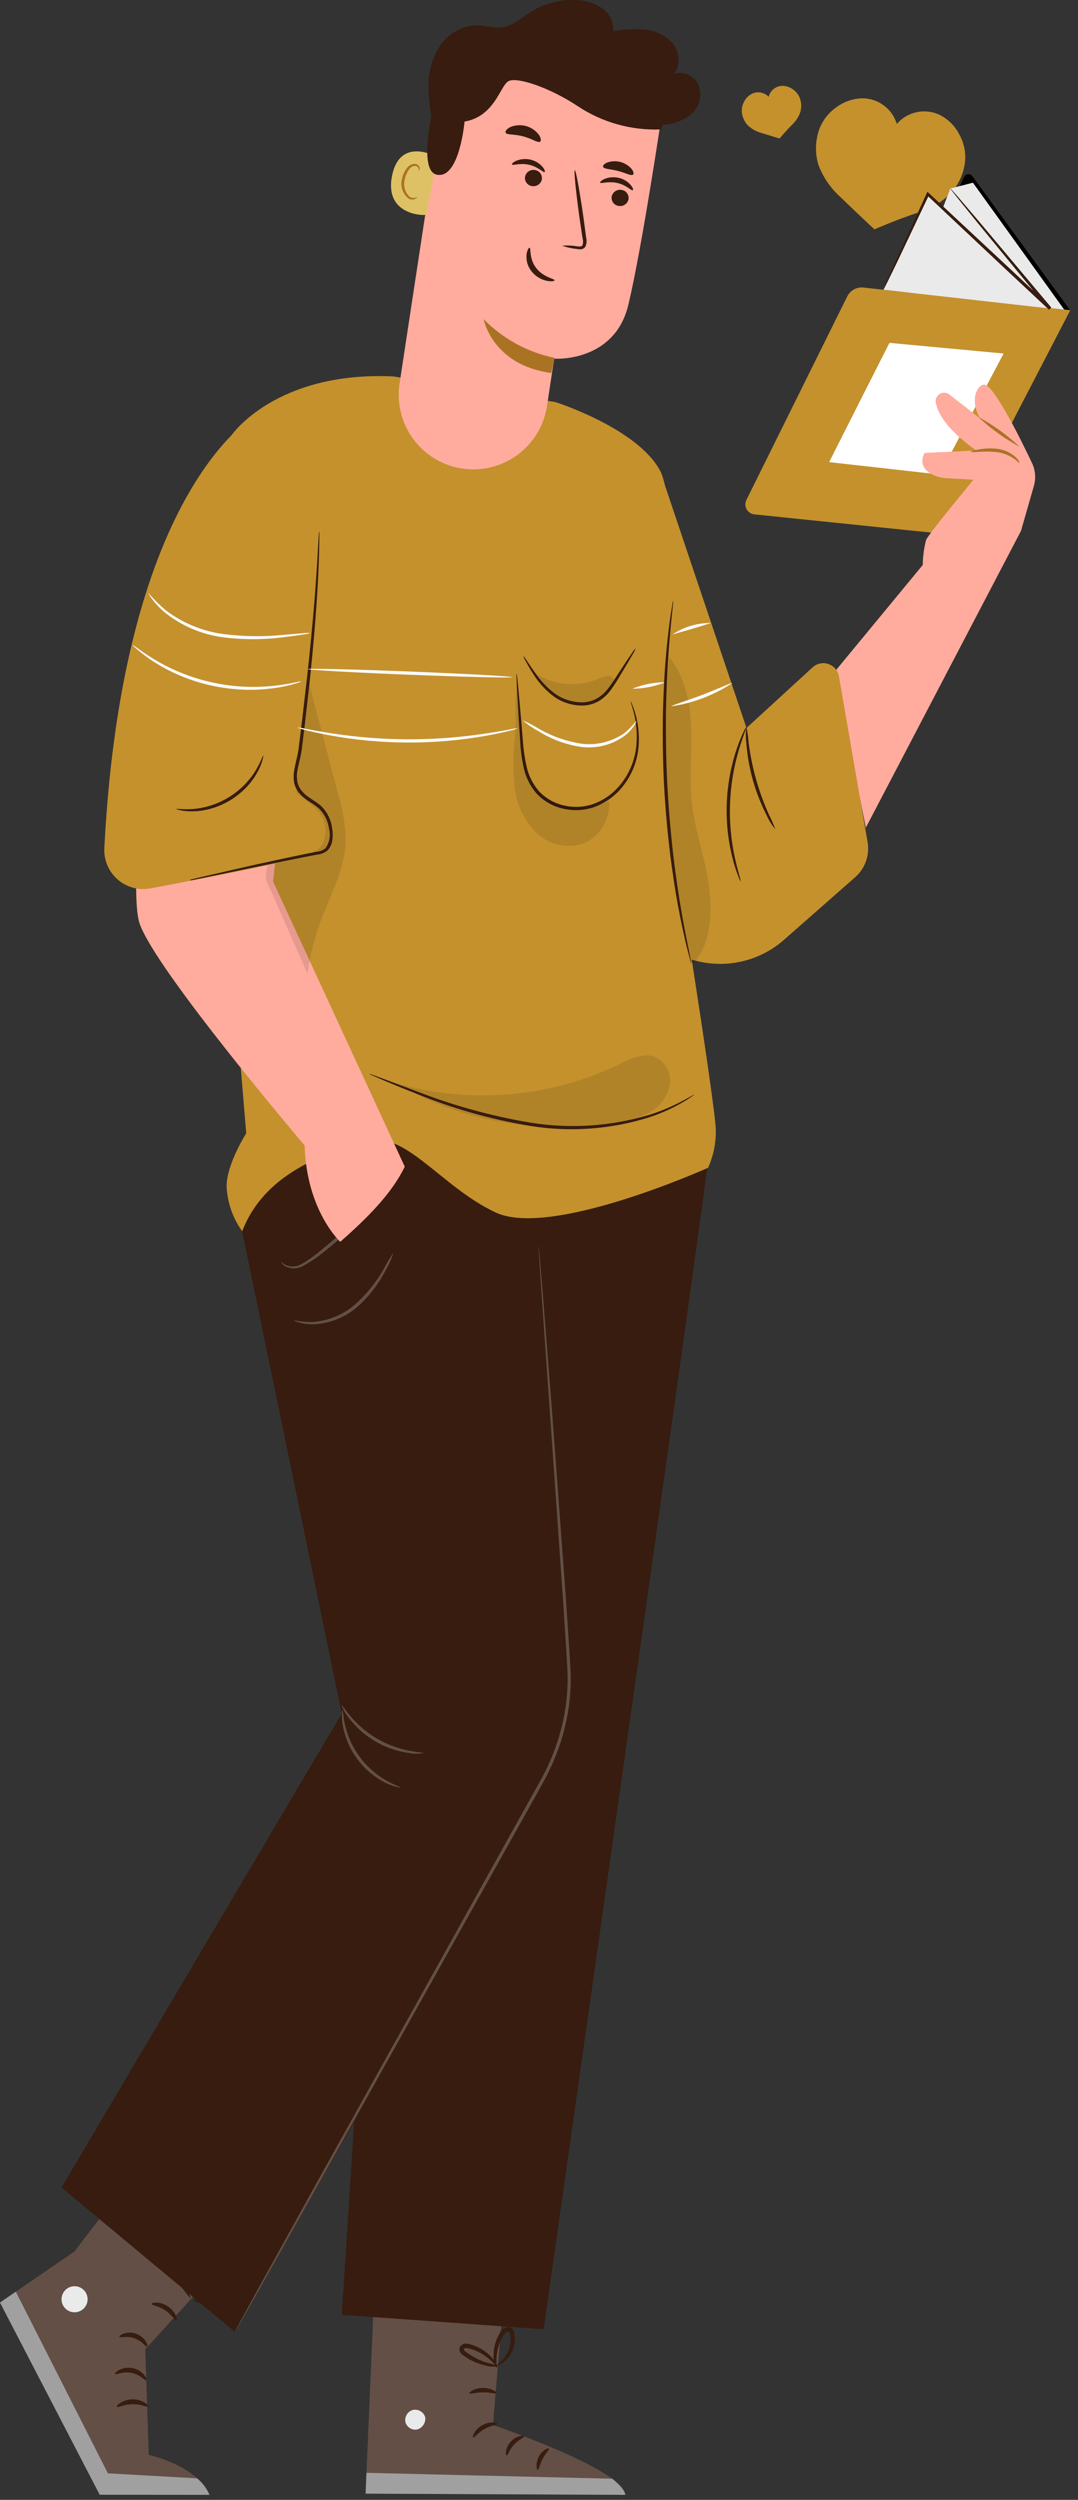 <svg width="126" height="292" viewBox="0 0 126 292" fill="none" xmlns="http://www.w3.org/2000/svg">
<rect x="0" y="0" width="126" height="292" fill="#333333" stroke="none"/>
<path d="M112.799 18.872C112.903 17.762 112.663 16.646 112.112 15.676C111.609 14.706 110.815 13.917 109.841 13.421C109.005 13.022 108.06 12.909 107.153 13.1C106.246 13.29 105.427 13.774 104.822 14.477C104.563 13.62 104.037 12.868 103.322 12.33C102.606 11.792 101.738 11.496 100.843 11.485C99.75 11.496 98.688 11.85 97.807 12.497C96.883 13.121 96.173 14.015 95.774 15.056C95.287 16.391 95.242 17.848 95.646 19.211C96.159 20.616 97 21.877 98.1 22.89C99.863 24.608 102.205 26.791 102.205 26.791C102.205 26.791 104.889 25.616 107.233 24.86C108.669 24.44 109.983 23.682 111.065 22.649C112.034 21.609 112.641 20.285 112.799 18.872Z" fill="#C4912D"/>
<path d="M93.48 11.441C93.318 11.026 93.031 10.67 92.66 10.424C92.306 10.167 91.88 10.029 91.443 10.027C91.072 10.035 90.715 10.164 90.425 10.396C90.135 10.627 89.93 10.947 89.84 11.307C89.593 11.048 89.27 10.874 88.918 10.811C88.566 10.747 88.203 10.797 87.881 10.954C87.493 11.155 87.177 11.472 86.978 11.861C86.761 12.251 86.668 12.698 86.712 13.142C86.779 13.707 87.025 14.235 87.415 14.649C87.851 15.058 88.379 15.357 88.954 15.521C89.894 15.816 91.123 16.176 91.123 16.176C91.123 16.176 91.868 15.274 92.571 14.582C93.008 14.173 93.341 13.666 93.542 13.103C93.701 12.557 93.679 11.974 93.48 11.441Z" fill="#C4912D"/>
<path d="M125.097 36.233L113.661 20.564C113.603 20.483 113.525 20.42 113.434 20.379C113.344 20.338 113.245 20.321 113.146 20.33C113.047 20.338 112.952 20.373 112.871 20.429C112.789 20.486 112.724 20.562 112.68 20.651L103.91 38.741L125.097 36.233Z" fill="#C4912D"/>
<path d="M125.097 36.234L113.661 20.564C113.603 20.484 113.525 20.421 113.434 20.38C113.344 20.338 113.245 20.322 113.146 20.33C113.047 20.339 112.952 20.373 112.871 20.43C112.789 20.486 112.724 20.563 112.68 20.652L103.91 38.742L125.097 36.234Z" fill="black"/>
<path d="M113.719 21.342L124.423 36.219L121.961 36.013L106.166 34.695L111.085 22.019L113.719 21.342Z" fill="#EAEAEA"/>
<path d="M116.978 51.89L125.097 36.233L100.924 33.588C100.54 33.546 100.152 33.622 99.813 33.808C99.474 33.993 99.2 34.279 99.028 34.625L87.242 58.397C87.158 58.566 87.117 58.754 87.121 58.943C87.125 59.132 87.175 59.317 87.266 59.482C87.357 59.648 87.487 59.789 87.645 59.893C87.802 59.998 87.983 60.062 88.171 60.082L110.876 62.423L116.978 51.89Z" fill="#C4912D"/>
<path d="M108.451 22.673L122.728 36.037L103.246 33.84L108.451 22.673Z" fill="#EAEAEA"/>
<path d="M103.246 33.84C103.26 33.765 103.284 33.692 103.32 33.625C103.393 33.459 103.475 33.256 103.576 33.017C103.828 32.451 104.166 31.685 104.592 30.733C105.506 28.732 106.779 25.942 108.303 22.607L108.398 22.399L108.566 22.555C111.272 25.078 114.462 28.054 117.877 31.234L122.857 35.905L122.589 36.158L114.294 26.065L111.912 23.117L111.287 22.317C111.209 22.229 111.142 22.131 111.088 22.026C111.181 22.099 111.265 22.182 111.337 22.275C111.514 22.475 111.735 22.727 112.009 23.037C112.613 23.744 113.444 24.716 114.475 25.921C116.583 28.433 119.503 31.91 122.877 35.925L122.608 36.178L117.618 31.518L108.337 22.791L108.599 22.741L104.767 30.809C104.309 31.748 103.94 32.5 103.668 33.057C103.548 33.292 103.447 33.485 103.368 33.647C103.337 33.717 103.296 33.782 103.246 33.84Z" fill="#371C0F"/>
<path d="M103.965 40.05C103.783 40.377 96.912 53.979 96.912 53.979L109.834 55.428L117.306 41.294L103.965 40.05Z" fill="white"/>
<path d="M8.705 262.985L15.731 253.811L16.096 253.335L28.066 262.238L16.98 274.413L17.387 286.737C23.561 288.334 24.487 291.418 24.487 291.418L11.655 291.404L0 268.954L8.705 262.985Z" fill="#634F45"/>
<path d="M0.001 268.954L11.655 291.404L24.488 291.418C24.163 290.671 23.669 290.011 23.044 289.488L12.609 288.903L1.849 267.684L0.001 268.954Z" fill="#A0A0A0"/>
<path d="M17.308 281.09C17.213 281.221 16.473 280.8 15.481 280.828C14.488 280.828 13.76 281.27 13.662 281.139C13.541 281.042 14.264 280.274 15.473 280.263C16.682 280.241 17.426 280.989 17.308 281.09Z" fill="#371C0F"/>
<path d="M17.103 278.033C16.975 278.124 16.404 277.37 15.381 277.166C14.358 276.962 13.538 277.433 13.457 277.3C13.413 277.242 13.56 277.027 13.922 276.83C14.405 276.582 14.959 276.505 15.492 276.612C16.025 276.72 16.506 277.004 16.856 277.42C17.113 277.742 17.166 277.996 17.103 278.033Z" fill="#371C0F"/>
<path d="M17.189 274.108C17.049 274.182 16.612 273.437 15.715 273.128C14.825 272.806 14.02 273.109 13.955 272.965C13.92 272.9 14.083 272.722 14.438 272.588C14.913 272.426 15.43 272.428 15.903 272.596C16.377 272.763 16.78 273.086 17.047 273.511C17.242 273.838 17.256 274.079 17.189 274.108Z" fill="#371C0F"/>
<path d="M20.626 271.066C20.474 271.12 20.11 270.39 19.317 269.873C18.535 269.334 17.723 269.284 17.714 269.119C17.671 268.971 18.665 268.75 19.63 269.405C20.596 270.059 20.779 271.05 20.626 271.066Z" fill="#371C0F"/>
<path d="M22.301 268.433C22.236 268.476 21.813 267.959 21.182 267.09L20.098 265.542C19.85 265.227 19.65 264.878 19.504 264.504C19.427 264.244 19.455 263.964 19.582 263.725C19.659 263.589 19.772 263.479 19.91 263.407C20.047 263.336 20.203 263.305 20.357 263.32C20.808 263.408 21.224 263.624 21.555 263.943C22.364 264.644 22.881 265.623 23.006 266.687C23.137 267.288 23.031 267.915 22.711 268.44C22.709 267.875 22.675 267.312 22.608 266.751C22.484 266.169 22.243 265.617 21.899 265.13C21.698 264.848 21.462 264.592 21.196 264.369C20.946 264.137 20.642 263.971 20.311 263.886C20.264 263.877 20.215 263.884 20.171 263.905C20.127 263.926 20.091 263.96 20.068 264.002C20.011 264.115 19.999 264.245 20.034 264.366C20.163 264.683 20.329 264.983 20.529 265.26L21.513 266.87C21.858 267.345 22.124 267.873 22.301 268.433Z" fill="#371C0F"/>
<path d="M22.76 268.814C22.7 268.811 22.749 268.136 23.445 267.365C23.919 266.852 24.546 266.508 25.233 266.385C25.919 266.262 26.627 266.365 27.249 266.681C27.314 266.738 27.365 266.809 27.399 266.888C27.434 266.968 27.451 267.053 27.448 267.14C27.44 267.288 27.386 267.429 27.294 267.545C27.162 267.703 27.007 267.839 26.833 267.949C26.547 268.148 26.243 268.321 25.926 268.465C25.392 268.71 24.822 268.869 24.237 268.936C23.707 269.054 23.152 269.003 22.652 268.788C22.66 268.699 23.259 268.743 24.173 268.544C24.703 268.428 25.217 268.245 25.7 267.999C25.983 267.854 26.254 267.687 26.511 267.5C26.635 267.419 26.746 267.322 26.843 267.211C26.907 267.099 26.89 267.131 26.869 267.097C26.757 267.027 26.631 266.98 26.501 266.959C26.344 266.921 26.184 266.896 26.024 266.885C25.609 266.853 25.193 266.905 24.798 267.036C24.404 267.168 24.04 267.377 23.727 267.651C23.038 268.259 22.847 268.85 22.76 268.814Z" fill="#371C0F"/>
<path d="M10.238 268.57C10.238 268.871 10.149 269.165 9.982 269.416C9.815 269.666 9.577 269.861 9.299 269.977C9.02 270.092 8.714 270.122 8.419 270.064C8.123 270.005 7.852 269.86 7.639 269.647C7.426 269.434 7.281 269.163 7.222 268.867C7.163 268.572 7.194 268.265 7.309 267.987C7.424 267.709 7.62 267.471 7.87 267.304C8.121 267.137 8.415 267.047 8.716 267.048C9.12 267.048 9.507 267.208 9.792 267.493C10.078 267.779 10.238 268.166 10.238 268.57Z" fill="#EAEAEA"/>
<path d="M26.951 263.462L24.487 266.168L14.127 255.906L15.566 254.026L26.951 263.462Z" fill="black"/>
<path d="M58.929 267.648L57.618 283.251C57.618 283.251 73.037 288.512 73.074 291.418L42.731 291.271L43.777 266.877L58.929 267.648Z" fill="#634F45"/>
<path d="M48.298 281.486C48.002 281.561 47.744 281.742 47.574 281.996C47.403 282.249 47.332 282.556 47.373 282.859C47.437 283.157 47.613 283.42 47.865 283.593C48.117 283.766 48.425 283.836 48.727 283.788C49.04 283.708 49.313 283.514 49.492 283.245C49.672 282.975 49.745 282.649 49.697 282.328C49.599 282.024 49.386 281.769 49.104 281.618C48.822 281.466 48.492 281.431 48.183 281.518" fill="#EAEAEA"/>
<path d="M42.731 291.275L42.836 288.843L71.561 289.533C71.561 289.533 73.09 290.752 73.074 291.418L42.731 291.275Z" fill="#A0A0A0"/>
<path d="M58.114 283.121C58.103 283.268 57.358 283.3 56.606 283.742C55.842 284.163 55.436 284.788 55.303 284.723C55.167 284.687 55.431 283.811 56.351 283.292C57.271 282.773 58.156 282.986 58.114 283.121Z" fill="#371C0F"/>
<path d="M61.236 284.589C61.263 284.737 60.609 284.958 60.076 285.558C59.525 286.147 59.365 286.817 59.218 286.803C59.078 286.82 59.017 285.947 59.695 285.211C60.373 284.474 61.239 284.448 61.236 284.589Z" fill="#371C0F"/>
<path d="M62.861 288.485C62.724 288.51 62.554 287.761 62.973 286.968C63.391 286.174 64.102 285.885 64.158 286.01C64.236 286.135 63.766 286.548 63.43 287.206C63.081 287.856 63.008 288.475 62.861 288.485Z" fill="#371C0F"/>
<path d="M58.022 279.531C57.952 279.664 57.285 279.427 56.442 279.444C55.602 279.444 54.937 279.693 54.866 279.562C54.785 279.451 55.448 278.934 56.438 278.928C57.428 278.922 58.1 279.419 58.022 279.531Z" fill="#371C0F"/>
<path d="M58.228 276.379C57.723 276.49 57.198 276.462 56.708 276.298C56.165 276.175 55.639 275.985 55.142 275.733C54.847 275.585 54.563 275.416 54.292 275.228C54.125 275.126 53.976 274.998 53.849 274.849C53.757 274.739 53.704 274.602 53.699 274.459C53.694 274.315 53.736 274.174 53.819 274.058C53.898 273.958 53.999 273.878 54.114 273.825C54.229 273.771 54.356 273.746 54.483 273.75C54.675 273.757 54.866 273.793 55.048 273.856C55.368 273.95 55.679 274.073 55.977 274.225C56.479 274.48 56.937 274.813 57.335 275.211C58.008 275.897 58.219 276.464 58.169 276.489C58.1 276.534 57.78 276.054 57.089 275.481C56.687 275.149 56.243 274.871 55.77 274.653C55.492 274.526 55.205 274.422 54.911 274.342C54.593 274.242 54.321 274.227 54.23 274.366C54.198 274.419 54.193 274.44 54.255 274.538C54.351 274.645 54.46 274.738 54.581 274.815C54.831 274.995 55.092 275.161 55.361 275.312C55.821 275.568 56.304 275.78 56.803 275.945C57.288 276.056 57.764 276.201 58.228 276.379Z" fill="#371C0F"/>
<path d="M58.025 276.582C57.757 276.135 57.641 275.614 57.694 275.096C57.694 274.193 57.942 273.308 58.412 272.537C58.504 272.341 58.644 272.171 58.821 272.045C58.997 271.918 59.203 271.84 59.419 271.817C59.554 271.826 59.684 271.874 59.792 271.954C59.901 272.035 59.985 272.144 60.034 272.271C60.103 272.452 60.146 272.642 60.162 272.836C60.198 273.178 60.182 273.523 60.115 273.86C60.003 274.424 59.755 274.953 59.39 275.398C58.759 276.156 58.132 276.303 58.123 276.253C58.077 276.176 58.607 275.915 59.097 275.181C59.38 274.758 59.568 274.278 59.646 273.775C59.692 273.484 59.696 273.188 59.66 272.896C59.628 272.571 59.519 272.306 59.397 272.332C59.249 272.323 58.978 272.553 58.841 272.805C58.679 273.061 58.54 273.331 58.426 273.611C58.233 274.092 58.109 274.598 58.058 275.113C57.975 276.002 58.106 276.564 58.025 276.582Z" fill="#371C0F"/>
<path d="M120.842 56.762C121.099 55.874 121.022 54.924 120.626 54.089C119.243 51.167 116.021 44.686 114.967 44.925C114.031 45.136 113.41 46.961 114.568 48.892L110.978 46.086C110.817 45.959 110.621 45.885 110.417 45.873C110.213 45.861 110.01 45.912 109.835 46.019C109.661 46.126 109.524 46.284 109.441 46.471C109.359 46.658 109.337 46.867 109.376 47.067C109.477 47.512 109.639 47.941 109.855 48.342C111.026 50.581 114.109 52.617 114.109 52.617L108.073 52.906C108.073 52.906 107.013 54.527 109.124 55.501C109.604 55.713 110.119 55.832 110.643 55.854L113.78 56.04C113.78 56.04 108.4 62.511 108.234 63.1C107.996 64.046 107.869 65.017 107.854 65.992L97.536 78.492L101.202 96.673L119.337 62.01L120.842 56.762Z" fill="#FFAB9E"/>
<path d="M119.155 54.073C119.106 54.108 118.895 53.831 118.452 53.527C117.868 53.142 117.204 52.896 116.51 52.809C115.802 52.733 115.088 52.724 114.378 52.783C113.823 52.814 113.474 52.82 113.467 52.766C113.459 52.712 113.792 52.614 114.346 52.512C115.076 52.371 115.823 52.343 116.562 52.429C117.319 52.519 118.034 52.826 118.62 53.314C119.059 53.705 119.195 54.052 119.155 54.073Z" fill="#AA7324"/>
<path d="M119.174 52.185C117.42 51.236 115.795 50.065 114.341 48.7C116.095 49.649 117.719 50.821 119.174 52.185Z" fill="#AA7324"/>
<path d="M65.558 143.445C65.722 143.466 66.282 179.526 66.527 195.822C66.605 200.944 65.285 205.991 62.709 210.419L27.448 272.376L7.188 255.515L39.948 200.157L27.886 141.804L51.764 121.27L65.558 143.445Z" fill="#371C0F"/>
<path d="M82.695 136.066C82.588 138.145 63.539 272.072 63.539 272.072L39.95 270.387L48.6 135.234L82.695 136.066Z" fill="#371C0F"/>
<path d="M62.943 145.467C62.943 145.467 62.965 145.586 62.989 145.818C63.013 146.067 63.045 146.408 63.086 146.85C63.165 147.777 63.278 149.113 63.422 150.825C63.696 154.297 64.085 159.291 64.573 165.453C65.03 171.637 65.573 178.991 66.177 187.156C66.312 189.2 66.45 191.293 66.592 193.434C66.646 194.503 66.739 195.59 66.706 196.695C66.677 197.808 66.57 198.917 66.385 200.015C66.001 202.269 65.312 204.46 64.337 206.528C63.851 207.582 63.263 208.591 62.698 209.607L60.982 212.683C51.751 229.178 43.396 244.108 37.338 254.932L30.135 267.715L28.159 271.178L27.637 272.075C27.517 272.276 27.448 272.37 27.448 272.37C27.448 272.37 27.495 272.26 27.603 272.053L28.092 271.137L30.008 267.637C31.693 264.589 34.114 260.205 37.105 254.796C43.137 243.956 51.458 229.007 60.65 212.493L62.367 209.417C62.934 208.395 63.518 207.397 63.995 206.361C64.957 204.326 65.638 202.169 66.018 199.949C66.201 198.869 66.308 197.778 66.339 196.682C66.376 195.599 66.282 194.522 66.23 193.452C66.093 191.314 65.959 189.222 65.827 187.177C65.255 179.012 64.74 171.655 64.306 165.47C63.873 159.304 63.521 154.308 63.275 150.834C63.161 149.119 63.073 147.782 63.011 146.855C62.986 146.412 62.966 146.067 62.952 145.818C62.939 145.588 62.943 145.467 62.943 145.467Z" fill="#634F45"/>
<path d="M46.821 208.798C46.813 208.823 46.645 208.798 46.343 208.725C45.917 208.614 45.503 208.46 45.108 208.264C43.795 207.615 42.653 206.666 41.776 205.493C40.899 204.32 40.311 202.956 40.06 201.513C39.983 201.08 39.952 200.64 39.967 200.2C39.98 199.888 40.001 199.719 40.027 199.719C40.097 199.719 40.091 200.403 40.322 201.462C40.636 202.838 41.234 204.132 42.08 205.262C42.925 206.392 43.998 207.332 45.23 208.021C46.182 208.543 46.839 208.733 46.821 208.798Z" fill="#634F45"/>
<path d="M49.492 204.771C48.925 204.874 48.343 204.871 47.777 204.762C46.397 204.571 45.067 204.11 43.864 203.405C42.662 202.7 41.61 201.765 40.769 200.654C40.398 200.213 40.111 199.708 39.923 199.163C39.981 199.131 40.311 199.692 40.981 200.486C42.737 202.563 45.151 203.977 47.821 204.494C48.837 204.691 49.492 204.704 49.492 204.771Z" fill="#634F45"/>
<path d="M32.864 147.399C33.037 147.553 33.229 147.685 33.435 147.792C33.725 147.904 34.036 147.951 34.346 147.929C34.656 147.907 34.958 147.817 35.229 147.666C36.051 147.184 36.829 146.63 37.552 146.011C38.398 145.334 39.303 144.558 40.212 143.7C41.763 142.232 43.208 140.656 44.537 138.984C45.554 137.695 46.136 136.859 46.186 136.892C46.103 137.118 45.989 137.332 45.847 137.527C45.606 137.921 45.236 138.477 44.753 139.149C43.477 140.887 42.047 142.505 40.478 143.983C39.56 144.849 38.639 145.625 37.773 146.293C37.021 146.915 36.208 147.458 35.345 147.914C35.04 148.069 34.702 148.151 34.36 148.153C34.018 148.155 33.679 148.078 33.372 147.927C32.943 147.681 32.849 147.401 32.864 147.399Z" fill="#634F45"/>
<path d="M45.997 146.31C45.769 147.037 45.456 147.735 45.065 148.39C44.223 150.042 43.071 151.516 41.671 152.731C40.233 153.947 38.424 154.637 36.542 154.69C35.978 154.697 35.415 154.616 34.875 154.452C34.672 154.407 34.48 154.324 34.31 154.205C35.043 154.352 35.788 154.424 36.535 154.42C38.334 154.29 40.046 153.595 41.427 152.435C42.788 151.243 43.939 149.83 44.83 148.256C45.184 147.587 45.573 146.937 45.997 146.31Z" fill="#634F45"/>
<path d="M82.761 136.406C82.761 136.406 64.436 144.652 57.95 141.635C51.464 138.617 47.281 131.805 42.535 133.315C37.788 134.824 30.883 137.101 28.311 143.819C27.197 142.274 26.561 140.436 26.483 138.533C26.52 135.908 28.779 132.379 28.779 132.379L26.245 101.931L27.084 50.809C27.084 50.809 32.259 43.327 45.983 43.97L64.903 46.96C64.903 46.96 74.54 50.023 77.171 55.012C79.801 60.001 78.181 95.183 78.181 95.183C78.181 95.183 83.709 129.427 83.668 132.096C83.682 133.581 83.373 135.052 82.761 136.406Z" fill="#C4912D"/>
<path d="M94.976 77.952L87.252 85.032L77.155 55.01L69.284 73.287L72.969 102.693C73.227 104.748 74.044 106.692 75.331 108.314C76.619 109.936 78.328 111.173 80.27 111.89C82.213 112.607 84.316 112.776 86.348 112.379C88.381 111.981 90.265 111.034 91.796 109.638L99.955 102.466C100.528 101.962 100.963 101.319 101.217 100.599C101.471 99.879 101.536 99.106 101.406 98.353L98.058 79C98.001 78.672 97.857 78.365 97.64 78.112C97.424 77.858 97.143 77.668 96.828 77.561C96.512 77.454 96.174 77.433 95.848 77.502C95.522 77.571 95.221 77.727 94.976 77.952Z" fill="#C4912D"/>
<path d="M35.546 69.363C35.546 70.038 31.912 102.962 31.912 102.962L47.31 136.274C45.795 139.41 42.946 142.265 39.769 145.052C39.769 145.052 35.831 141.451 35.605 133.798C35.605 133.798 18.108 113.243 16.307 107.841C14.507 102.439 19.462 65.546 19.462 65.546L35.546 69.363Z" fill="#FFAB9E"/>
<path d="M74.296 75.735C74.216 75.969 74.106 76.192 73.967 76.398C73.735 76.813 73.387 77.405 72.951 78.133C72.499 78.853 72.029 79.744 71.338 80.663C70.974 81.155 70.518 81.571 69.996 81.889C69.42 82.222 68.77 82.403 68.105 82.416C66.835 82.428 65.597 82.016 64.587 81.246C63.788 80.623 63.095 79.877 62.533 79.035C62.154 78.477 61.806 77.9 61.49 77.304C61.356 77.096 61.251 76.869 61.179 76.632C61.237 76.595 61.762 77.517 62.754 78.876C63.327 79.669 64.015 80.374 64.796 80.965C65.75 81.668 66.907 82.044 68.092 82.036C68.694 82.024 69.283 81.864 69.807 81.568C70.291 81.276 70.716 80.896 71.059 80.447C71.734 79.582 72.239 78.691 72.719 77.993C73.183 77.282 73.567 76.711 73.839 76.321C73.964 76.106 74.118 75.909 74.296 75.735Z" fill="#371C0F"/>
<path d="M86.579 102.958C86.447 102.752 86.343 102.529 86.271 102.295C86.028 101.675 85.825 101.041 85.66 100.396C84.544 96.108 84.71 91.586 86.138 87.391C86.349 86.76 86.599 86.142 86.886 85.542C86.973 85.313 87.093 85.097 87.241 84.902C87.302 84.928 86.878 85.878 86.396 87.474C85.133 91.648 84.971 96.077 85.924 100.332C86.288 101.957 86.643 102.935 86.579 102.958Z" fill="#371C0F"/>
<path d="M90.615 96.862C90.219 96.386 89.891 95.859 89.638 95.293C88.27 92.634 87.45 89.727 87.228 86.744C87.149 86.131 87.154 85.509 87.243 84.897C87.372 85.497 87.457 86.106 87.498 86.718C87.867 89.64 88.671 92.49 89.882 95.174C90.167 95.718 90.412 96.282 90.615 96.862Z" fill="#371C0F"/>
<path d="M73.697 81.902C73.769 82.002 73.825 82.112 73.864 82.229C74 82.552 74.119 82.882 74.22 83.218C74.595 84.461 74.741 85.762 74.65 87.058C74.523 89.009 73.734 90.858 72.414 92.301C71.633 93.152 70.665 93.811 69.586 94.225C68.414 94.66 67.141 94.749 65.92 94.481C64.69 94.23 63.569 93.602 62.712 92.685C61.955 91.807 61.434 90.75 61.199 89.614C60.984 88.611 60.85 87.593 60.799 86.568C60.737 85.62 60.68 84.733 60.627 83.915C60.535 82.339 60.462 81.041 60.406 80.075C60.39 79.658 60.377 79.313 60.365 79.03C60.353 78.907 60.357 78.783 60.377 78.661C60.416 78.777 60.438 78.898 60.443 79.021C60.474 79.303 60.51 79.647 60.555 80.061C60.642 81.025 60.757 82.32 60.898 83.893C60.964 84.708 61.037 85.593 61.119 86.54C61.184 87.545 61.327 88.544 61.547 89.527C61.776 90.6 62.274 91.599 62.993 92.428C63.801 93.283 64.853 93.867 66.005 94.102C67.154 94.355 68.353 94.274 69.458 93.87C70.486 93.48 71.41 92.859 72.159 92.055C73.442 90.676 74.224 88.907 74.382 87.03C74.494 85.763 74.392 84.487 74.08 83.253C73.854 82.382 73.665 81.913 73.697 81.902Z" fill="#371C0F"/>
<g opacity="0.1">
<path d="M35.947 113.735C36.261 111.339 36.885 108.994 37.804 106.759C38.903 103.98 40.323 101.224 40.41 98.238C40.374 96.353 40.07 94.484 39.505 92.685C37.803 86.209 36.101 79.732 34.398 73.256C34.126 78.257 33.853 83.258 33.581 88.259C33.397 89.476 33.575 90.72 34.091 91.837C34.868 93.145 36.489 93.733 37.38 94.968C37.717 95.445 37.934 95.997 38.011 96.576C38.088 97.156 38.023 97.745 37.822 98.294C37.41 99.384 36.422 99.652 35.288 99.909C34.773 100.038 34.251 100.136 33.724 100.204C32.946 100.316 31.84 100.13 31.472 100.824C30.556 102.547 31.494 103.616 31.856 104.451C33.514 108.273 35.947 113.735 35.947 113.735Z" fill="black"/>
</g>
<path d="M30.276 48.23C30.276 48.23 14.409 56.256 12.194 99.056C12.158 99.745 12.278 100.433 12.546 101.069C12.814 101.704 13.223 102.27 13.742 102.725C14.262 103.179 14.877 103.509 15.543 103.691C16.209 103.872 16.907 103.9 17.584 103.773C24.094 102.538 33.951 100.623 33.89 100.359C33.8 99.965 37.586 62.687 37.586 62.687L30.276 48.23Z" fill="#C4912D"/>
<path d="M37.304 62.024C37.329 62.213 37.336 62.405 37.326 62.596C37.326 62.971 37.326 63.524 37.306 64.236C37.275 65.66 37.193 67.721 37.02 70.262C36.848 72.803 36.594 75.825 36.242 79.174C36.055 80.848 35.859 82.604 35.653 84.424C35.542 85.333 35.43 86.257 35.316 87.197C35.234 88.155 34.918 89.092 34.77 90.024C34.685 90.475 34.685 90.939 34.77 91.39C34.88 91.822 35.1 92.218 35.408 92.54C36.011 93.203 36.912 93.556 37.611 94.225C38.271 94.903 38.694 95.776 38.816 96.714C38.898 97.162 38.911 97.619 38.855 98.07C38.809 98.537 38.614 98.976 38.298 99.323C37.953 99.617 37.523 99.792 37.071 99.823L35.881 100.051L33.607 100.507L29.531 101.347L23.629 102.572L22.701 102.759L22.329 102.833L22.288 102.841H22.277C22.282 102.86 22.236 102.67 22.256 102.75H22.261L22.281 102.746L22.36 102.731L22.508 102.703C22.693 102.658 22.883 102.629 23.074 102.617C22.896 102.688 22.712 102.742 22.524 102.779L22.376 102.816L22.298 102.835L22.278 102.84H22.273C22.264 102.81 22.258 102.78 22.253 102.75H22.263L22.305 102.739C22.42 102.711 22.543 102.681 22.673 102.648L23.593 102.427L29.471 101.082L33.54 100.198L35.812 99.724L37.003 99.486C37.386 99.465 37.751 99.321 38.046 99.076C38.279 98.747 38.436 98.371 38.506 97.974C38.576 97.577 38.558 97.17 38.452 96.781C38.338 95.923 37.95 95.124 37.347 94.503C36.723 93.895 35.812 93.545 35.121 92.808C34.768 92.437 34.516 91.981 34.391 91.485C34.296 90.985 34.296 90.472 34.391 89.973C34.549 88.987 34.857 88.089 34.936 87.157C35.052 86.22 35.166 85.296 35.279 84.387C35.49 82.569 35.693 80.816 35.888 79.144C36.256 75.801 36.541 72.785 36.747 70.25C36.953 67.715 37.076 65.659 37.154 64.238C37.193 63.556 37.223 63.013 37.246 62.601C37.248 62.407 37.267 62.214 37.304 62.024Z" fill="#371C0F"/>
<path d="M30.772 88.266C30.798 88.274 30.764 88.453 30.679 88.775C30.633 88.973 30.568 89.166 30.485 89.351C30.392 89.603 30.28 89.849 30.15 90.084C29.822 90.706 29.416 91.284 28.943 91.803C27.774 93.085 26.267 94.01 24.595 94.472C23.917 94.659 23.218 94.759 22.516 94.771C22.247 94.779 21.977 94.769 21.71 94.739C21.508 94.728 21.306 94.698 21.109 94.65C20.784 94.576 20.608 94.529 20.613 94.503C20.625 94.429 21.346 94.576 22.504 94.503C23.179 94.453 23.846 94.329 24.494 94.134C26.087 93.652 27.528 92.767 28.679 91.564C29.146 91.074 29.559 90.534 29.908 89.953C30.51 88.955 30.703 88.244 30.772 88.266Z" fill="#371C0F"/>
<g opacity="0.1">
<path d="M46.791 126.712C54.109 131.187 63.122 132.357 71.62 131.189C73.029 131.058 74.404 130.68 75.682 130.072C76.319 129.762 76.88 129.317 77.326 128.768C77.772 128.219 78.093 127.578 78.266 126.892C78.414 126.199 78.32 125.476 77.997 124.845C77.675 124.214 77.145 123.714 76.497 123.428C75.153 122.95 73.711 123.668 72.428 124.293C64.315 128.204 55.049 129.007 46.384 126.551" fill="black"/>
</g>
<path d="M81.145 127.862C81.048 127.956 80.94 128.038 80.822 128.106C80.601 128.249 80.287 128.487 79.845 128.729C78.614 129.447 77.311 130.035 75.959 130.486C71.457 131.912 66.685 132.268 62.021 131.525C57.39 130.761 52.861 129.475 48.519 127.693C46.846 127.038 45.505 126.479 44.582 126.084L43.522 125.62C43.395 125.573 43.274 125.511 43.163 125.433C43.297 125.455 43.427 125.494 43.551 125.548L44.636 125.946L48.616 127.44C52.962 129.138 57.473 130.379 62.076 131.145C66.686 131.875 71.402 131.561 75.876 130.228C77.221 129.804 78.525 129.259 79.772 128.598C80.653 128.126 81.126 127.832 81.145 127.862Z" fill="#371C0F"/>
<g opacity="0.1">
<path d="M80.941 112.577C83.199 110.391 83.262 106.412 82.84 103.298C82.417 100.183 81.282 97.196 80.905 94.076C80.546 91.112 80.88 88.111 80.786 85.127C80.693 82.143 80.101 79.023 78.189 76.73C76.879 88.746 77.812 100.901 80.941 112.577Z" fill="black"/>
</g>
<g opacity="0.1">
<path d="M60.468 79.9C60.099 81.861 60.387 83.916 60.211 85.92C59.958 87.919 59.936 89.94 60.146 91.944C60.365 93.963 61.267 95.846 62.702 97.282C63.428 97.984 64.336 98.47 65.323 98.684C66.31 98.898 67.337 98.833 68.289 98.496C69.213 98.064 69.985 97.362 70.503 96.483C71.02 95.603 71.259 94.588 71.187 93.57C69.849 94.204 68.365 94.465 66.891 94.324C65.412 94.174 64.038 93.487 63.031 92.393C61.685 90.682 60.953 88.568 60.954 86.391C60.848 84.236 60.614 82.026 60.468 79.9Z" fill="black"/>
</g>
<path d="M36.27 73.938C36.012 74.027 35.745 74.085 35.474 74.109C34.958 74.194 34.211 74.305 33.282 74.415C30.857 74.744 28.397 74.749 25.97 74.43C23.519 74.09 21.205 73.095 19.272 71.549C18.698 71.073 18.184 70.529 17.742 69.928C17.568 69.717 17.427 69.481 17.322 69.228C17.966 69.992 18.676 70.697 19.443 71.337C21.375 72.781 23.641 73.714 26.03 74.05C28.427 74.36 30.852 74.391 33.256 74.144L35.456 73.961C35.725 73.92 35.998 73.912 36.27 73.938Z" fill="#F9F9F9"/>
<path d="M35.229 79.593C34.98 79.718 34.718 79.811 34.447 79.871C34.138 79.97 33.823 80.052 33.505 80.114C33.136 80.188 32.713 80.296 32.237 80.351C31.128 80.518 30.007 80.592 28.885 80.572C26.128 80.524 23.407 79.937 20.875 78.843C19.845 78.399 18.854 77.869 17.913 77.259C17.502 77.013 17.163 76.743 16.856 76.522C16.591 76.334 16.338 76.129 16.098 75.911C15.877 75.744 15.676 75.551 15.5 75.337C15.547 75.279 16.438 76.054 18.056 77.032C19.004 77.6 19.992 78.098 21.013 78.522C23.516 79.558 26.186 80.134 28.894 80.222C29.999 80.257 31.104 80.211 32.202 80.085C34.078 79.86 35.209 79.521 35.229 79.593Z" fill="#F9F9F9"/>
<path d="M59.858 79.102C59.854 79.208 54.507 79.082 47.919 78.82C41.331 78.559 35.991 78.26 35.995 78.157C35.999 78.054 41.344 78.178 47.934 78.439C54.525 78.701 59.862 78.996 59.858 79.102Z" fill="#F9F9F9"/>
<path d="M60.547 85.066C60.229 85.196 59.9 85.295 59.563 85.361C58.925 85.531 57.99 85.733 56.828 85.944C50.748 87.022 44.525 87.001 38.452 85.881C37.292 85.66 36.359 85.454 35.722 85.28C35.386 85.212 35.057 85.111 34.74 84.979C35.083 84.997 35.422 85.049 35.754 85.134C36.4 85.263 37.338 85.429 38.498 85.614C44.553 86.579 50.722 86.6 56.783 85.676C57.946 85.502 58.885 85.34 59.531 85.216C59.864 85.133 60.204 85.083 60.547 85.066Z" fill="#F9F9F9"/>
<path d="M74.394 84.166C74.348 84.363 74.263 84.547 74.143 84.71C73.851 85.175 73.479 85.586 73.044 85.921C71.566 87.008 69.726 87.483 67.907 87.248C66.127 86.981 64.423 86.348 62.902 85.387C62.251 85.039 61.642 84.617 61.088 84.129C61.757 84.43 62.407 84.77 63.035 85.15C64.555 86.017 66.221 86.599 67.951 86.866C69.681 87.085 71.431 86.671 72.881 85.703C73.451 85.26 73.959 84.743 74.394 84.166Z" fill="#F9F9F9"/>
<path d="M77.781 79.686C76.547 80.189 75.228 80.448 73.895 80.45C75.129 79.946 76.448 79.687 77.781 79.686Z" fill="#F9F9F9"/>
<path d="M85.581 79.798C83.439 81.208 81.015 82.132 78.478 82.503C78.45 82.392 80.088 81.927 82.041 81.182C83.995 80.438 85.53 79.697 85.581 79.798Z" fill="#F9F9F9"/>
<path d="M83.125 72.765C81.628 73.247 80.12 73.694 78.602 74.106C79.94 73.214 81.517 72.746 83.125 72.765Z" fill="#F9F9F9"/>
<path d="M78.676 70.175C78.687 70.321 78.681 70.467 78.658 70.61C78.625 70.935 78.584 71.347 78.535 71.848C78.471 72.384 78.406 73.042 78.344 73.806C78.281 74.57 78.19 75.438 78.134 76.401C77.982 78.324 77.895 80.621 77.839 83.171C77.811 85.719 77.846 88.523 77.987 91.464C78.141 94.403 78.391 97.196 78.675 99.731C78.987 102.261 79.303 104.537 79.648 106.437C79.8 107.39 79.972 108.246 80.117 108.999C80.262 109.751 80.389 110.399 80.505 110.926L80.752 112.146C80.79 112.287 80.81 112.431 80.813 112.577C80.752 112.445 80.706 112.306 80.678 112.164C80.595 111.849 80.489 111.45 80.36 110.96C80.219 110.438 80.065 109.795 79.908 109.043C79.751 108.292 79.55 107.44 79.38 106.488C79.001 104.591 78.656 102.313 78.324 99.777C78.02 97.236 77.76 94.434 77.604 91.485C77.462 88.537 77.438 85.723 77.486 83.166C77.56 80.609 77.675 78.308 77.863 76.385C77.936 75.421 78.04 74.552 78.129 73.79C78.217 73.027 78.299 72.37 78.386 71.835C78.465 71.335 78.533 70.929 78.582 70.606C78.595 70.459 78.627 70.314 78.676 70.175Z" fill="#371C0F"/>
<g opacity="0.1">
<path d="M62.477 78.607C63.578 79.329 64.842 79.767 66.154 79.881C67.467 79.996 68.787 79.784 69.998 79.264C70.275 79.117 70.573 79.012 70.882 78.952C71.037 78.925 71.197 78.941 71.344 78.999C71.49 79.056 71.618 79.153 71.713 79.279C71.794 79.48 71.813 79.699 71.768 79.911C71.724 80.122 71.617 80.315 71.462 80.465C70.875 81.131 70.11 81.615 69.257 81.86C68.404 82.106 67.498 82.102 66.647 81.851C64.943 81.311 63.501 80.154 62.603 78.608" fill="black"/>
</g>
<path d="M50.848 15.607C50.424 13.925 50.166 12.205 50.08 10.472C49.997 8.728 50.433 6.999 51.333 5.503C51.788 4.762 52.417 4.144 53.165 3.7C53.913 3.257 54.758 3.003 55.626 2.959C56.696 2.95 57.764 3.333 58.822 3.157C60.043 2.952 61.007 2.051 62.053 1.388C63.705 0.348 65.648 -0.129 67.594 0.03C68.614 0.079 69.6 0.417 70.436 1.006C70.848 1.305 71.178 1.704 71.395 2.165C71.611 2.626 71.708 3.134 71.676 3.642C72.907 3.418 74.163 3.357 75.411 3.46C76.67 3.569 77.837 4.17 78.658 5.131C79.053 5.618 79.282 6.219 79.312 6.846C79.341 7.472 79.17 8.092 78.823 8.614C79.392 8.456 80 8.515 80.529 8.778C81.058 9.041 81.471 9.491 81.688 10.041C81.877 10.601 81.902 11.204 81.758 11.778C81.615 12.352 81.308 12.873 80.877 13.277C79.822 14.141 78.495 14.603 77.132 14.581C75.9 14.586 74.681 14.319 73.565 13.8" fill="#371C0F"/>
<path d="M52.947 54.503C54.139 54.839 55.389 54.917 56.614 54.733C57.838 54.549 59.009 54.105 60.049 53.433C61.089 52.761 61.974 51.875 62.645 50.834C63.316 49.793 63.757 48.621 63.94 47.396C64.355 44.611 64.716 42.233 64.788 41.898C64.788 41.898 71.824 42.379 73.445 35.601C75.067 28.824 77.418 12.951 77.418 12.951C73.93 10.417 69.829 8.86 65.538 8.441C61.246 8.021 56.921 8.755 53.009 10.566L51.829 11.114L46.701 44.801C46.382 46.901 46.84 49.047 47.99 50.833C49.14 52.619 50.903 53.924 52.947 54.503Z" fill="#FFAB9E"/>
<path d="M64.821 41.805C61.669 41.155 58.783 39.58 56.53 37.283C56.53 37.283 57.518 42.648 64.438 43.569L64.821 41.805Z" fill="#AA7324"/>
<path d="M51.072 18.343C50.968 18.269 46.714 15.906 45.812 20.587C44.91 25.267 49.792 25.207 49.828 25.074C49.865 24.941 51.072 18.343 51.072 18.343Z" fill="#DEC165"/>
<path d="M48.741 23.025C48.723 23.006 48.648 23.067 48.499 23.103C48.289 23.149 48.069 23.111 47.887 22.999C47.621 22.749 47.427 22.433 47.325 22.083C47.222 21.733 47.214 21.363 47.302 21.009C47.368 20.605 47.523 20.222 47.755 19.886C47.828 19.747 47.932 19.629 48.061 19.54C48.189 19.452 48.337 19.396 48.492 19.378C48.591 19.371 48.689 19.399 48.769 19.457C48.849 19.515 48.906 19.599 48.93 19.695C48.968 19.837 48.921 19.924 48.943 19.937C48.955 19.951 49.059 19.879 49.058 19.678C49.055 19.557 49.01 19.441 48.931 19.348C48.821 19.227 48.667 19.153 48.503 19.143C48.304 19.144 48.108 19.196 47.934 19.294C47.761 19.393 47.615 19.534 47.511 19.704C47.233 20.072 47.05 20.502 46.977 20.957C46.874 21.369 46.895 21.803 47.037 22.203C47.18 22.604 47.437 22.953 47.778 23.207C47.896 23.268 48.027 23.302 48.16 23.305C48.293 23.309 48.425 23.282 48.547 23.228C48.711 23.137 48.755 23.037 48.741 23.025Z" fill="#AA7324"/>
<path d="M73.459 23.285C73.404 23.539 73.252 23.761 73.035 23.905C72.819 24.048 72.555 24.101 72.3 24.053C72.174 24.034 72.054 23.991 71.945 23.926C71.836 23.86 71.742 23.774 71.667 23.671C71.592 23.569 71.539 23.452 71.51 23.328C71.48 23.205 71.476 23.077 71.498 22.951C71.553 22.698 71.704 22.476 71.92 22.333C72.136 22.19 72.4 22.136 72.654 22.184C72.78 22.201 72.901 22.245 73.01 22.31C73.119 22.375 73.214 22.462 73.289 22.565C73.364 22.668 73.418 22.784 73.447 22.908C73.476 23.032 73.48 23.16 73.459 23.285Z" fill="#371C0F"/>
<path d="M73.97 22.221C73.823 22.321 73.209 21.61 72.163 21.376C71.122 21.128 70.235 21.492 70.15 21.338C70.107 21.269 70.281 21.069 70.666 20.902C71.189 20.691 71.764 20.646 72.313 20.775C72.856 20.896 73.347 21.187 73.713 21.605C73.985 21.924 74.042 22.178 73.97 22.221Z" fill="#371C0F"/>
<path d="M63.33 20.966C63.275 21.22 63.123 21.442 62.907 21.585C62.691 21.728 62.427 21.781 62.172 21.733C62.047 21.715 61.926 21.672 61.817 21.607C61.709 21.541 61.614 21.454 61.539 21.352C61.464 21.249 61.411 21.133 61.382 21.009C61.353 20.886 61.349 20.757 61.37 20.632C61.425 20.379 61.577 20.157 61.792 20.014C62.009 19.87 62.272 19.817 62.527 19.865C62.653 19.883 62.773 19.926 62.882 19.991C62.991 20.057 63.086 20.143 63.161 20.246C63.236 20.349 63.289 20.465 63.318 20.589C63.347 20.713 63.351 20.841 63.33 20.966Z" fill="#371C0F"/>
<path d="M63.659 20.094C63.511 20.195 62.898 19.483 61.853 19.25C60.813 19.001 59.925 19.366 59.84 19.212C59.797 19.143 59.97 18.943 60.356 18.776C60.879 18.564 61.454 18.52 62.003 18.649C62.546 18.77 63.036 19.061 63.403 19.479C63.674 19.797 63.731 20.052 63.659 20.094Z" fill="#371C0F"/>
<path d="M65.698 28.697C66.287 28.649 66.88 28.675 67.462 28.775C67.736 28.808 68 28.812 68.086 28.64C68.171 28.37 68.171 28.08 68.086 27.809C67.981 27.106 67.871 26.369 67.756 25.598C67.314 22.458 67.061 19.902 67.187 19.884C67.314 19.866 67.773 22.399 68.215 25.538C68.317 26.311 68.415 27.048 68.51 27.749C68.604 28.109 68.57 28.49 68.412 28.827C68.351 28.912 68.273 28.983 68.181 29.033C68.09 29.083 67.988 29.113 67.884 29.118C67.727 29.125 67.571 29.111 67.417 29.079C66.83 29.025 66.253 28.897 65.698 28.697Z" fill="#371C0F"/>
<path d="M61.903 28.94C62.089 28.97 61.814 30.197 62.667 31.303C63.52 32.409 64.852 32.569 64.823 32.742C64.823 32.823 64.478 32.915 63.923 32.805C63.204 32.653 62.561 32.251 62.108 31.672C61.673 31.116 61.472 30.412 61.547 29.71C61.615 29.186 61.822 28.914 61.903 28.94Z" fill="#371C0F"/>
<path d="M73.997 20.392C73.758 20.587 73.095 20.179 72.233 19.971C71.377 19.734 70.599 19.769 70.486 19.483C70.439 19.346 70.609 19.135 70.979 18.982C71.47 18.811 72.001 18.788 72.505 18.919C73.008 19.049 73.462 19.326 73.808 19.714C74.059 20.028 74.107 20.295 73.997 20.392Z" fill="#371C0F"/>
<path d="M63.126 16.544C62.979 16.644 62.724 16.533 62.389 16.386C61.985 16.197 61.566 16.042 61.136 15.923C60.703 15.817 60.262 15.748 59.818 15.716C59.456 15.682 59.179 15.655 59.1 15.495C59.026 15.347 59.194 15.072 59.625 14.856C60.201 14.607 60.843 14.558 61.45 14.716C62.057 14.874 62.593 15.231 62.974 15.729C63.253 16.13 63.264 16.453 63.126 16.544Z" fill="#371C0F"/>
<path d="M77.283 15.115C73.807 15.265 70.374 14.304 67.481 12.37C64.262 10.239 60.369 8.914 59.403 9.496C58.438 10.077 57.82 13.587 54.297 14.203C54.297 14.203 53.707 20.971 51.048 20.401C48.389 19.832 51.347 9.599 51.347 9.599L58.314 7.193L65.654 6.716L72.375 7.538L78.388 10.223L77.283 15.115Z" fill="#371C0F"/>
</svg>
